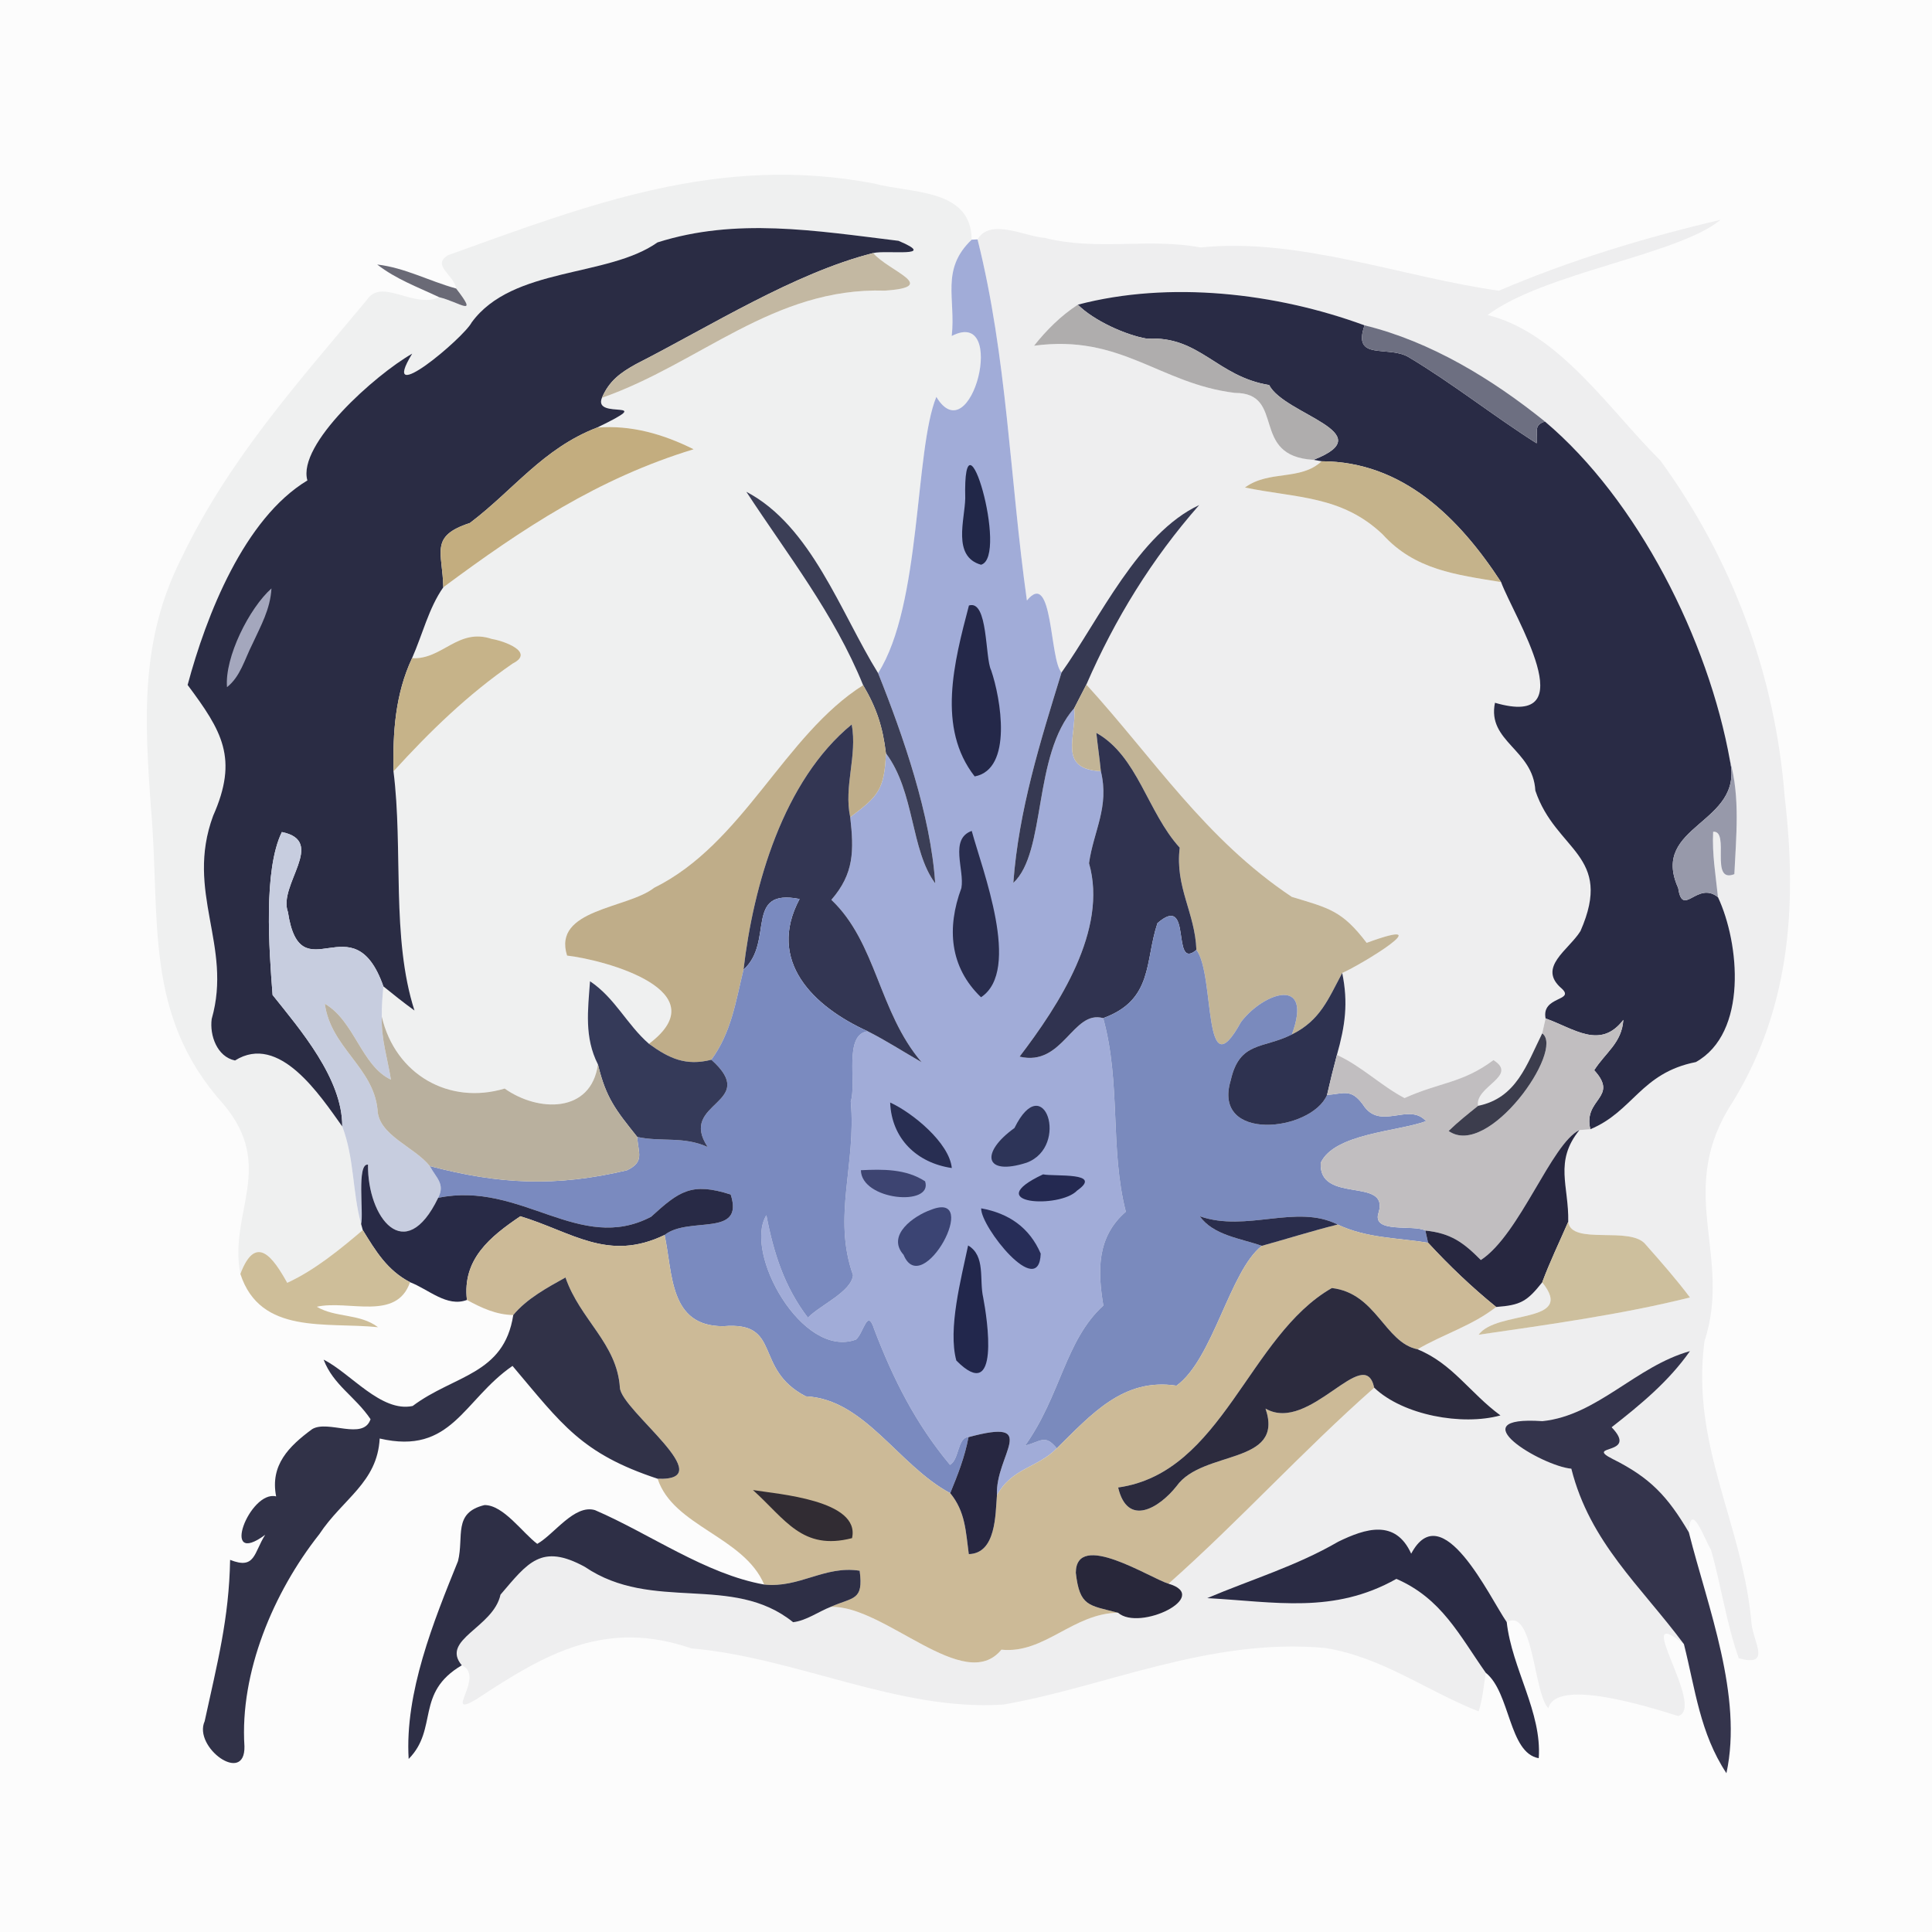 <?xml version="1.0" encoding="UTF-8" standalone="no"?>
<!DOCTYPE svg PUBLIC "-//W3C//DTD SVG 1.1//EN" "http://www.w3.org/Graphics/SVG/1.1/DTD/svg11.dtd">
<svg xmlns="http://www.w3.org/2000/svg" version="1.1" viewBox="0 0 256 256" width="256.0pt" height="256.0pt">
<path d="M 0.00 0.00 L 256.00 0.00 L 256.00 256.00 L 0.00 256.00 L 0.00 0.00 Z" fill="#fcfcfc" />
<path d="M 115.83 24.32 C 120.72 25.65 128.70 24.94 128.75 31.76 C 124.61 35.70 126.66 39.56 126.11 44.52 C 133.59 40.65 128.69 60.20 124.07 52.59 C 121.17 59.66 122.13 80.13 116.35 89.19 C 111.36 81.13 107.51 69.68 98.89 65.16 C 104.43 73.62 110.50 81.29 114.37 90.79 C 103.89 97.42 98.52 111.79 86.67 117.64 C 83.16 120.41 73.18 120.45 75.14 126.62 C 80.28 127.22 95.27 131.32 85.99 138.31 C 83.06 135.76 81.51 132.25 78.18 130.02 C 77.90 133.88 77.41 137.45 79.23 141.04 C 78.32 147.55 71.30 147.38 66.87 144.24 C 59.50 146.45 52.38 142.38 50.59 134.72 C 50.57 133.37 50.68 132.04 50.80 130.70 C 52.15 131.80 53.51 132.88 54.92 133.90 C 51.82 124.25 53.44 112.50 52.14 102.21 C 56.95 96.92 62.03 91.99 67.94 87.92 C 70.97 86.39 66.65 84.89 65.19 84.67 C 60.67 83.14 58.62 87.44 54.60 87.21 C 55.98 84.10 56.81 80.57 58.74 77.82 C 69.22 70.04 79.25 63.39 91.91 59.53 C 87.89 57.52 83.63 56.29 79.11 56.66 C 87.50 52.61 78.51 55.74 79.76 52.71 C 92.75 48.17 102.49 38.05 117.24 38.51 C 124.61 38.02 117.80 35.97 115.70 33.53 C 117.47 33.10 124.43 34.18 119.06 31.91 C 107.94 30.55 97.52 28.82 87.12 32.12 C 80.50 36.80 67.92 35.31 62.50 42.72 C 61.43 44.79 50.05 54.35 54.62 46.86 C 49.69 49.68 39.36 58.89 40.73 63.66 C 32.35 68.71 27.33 81.54 24.86 90.76 C 29.40 96.86 31.63 100.47 28.24 108.10 C 24.50 118.24 30.84 125.27 28.05 135.02 C 27.76 137.19 28.76 140.03 31.14 140.52 C 37.00 136.85 42.40 145.14 45.35 149.26 C 46.97 153.52 46.67 157.91 47.85 162.19 L 48.07 162.99 C 45.03 165.57 41.71 168.30 38.06 169.98 C 36.26 166.76 33.93 163.30 31.85 168.80 C 30.27 160.73 36.56 154.63 29.65 146.36 C 18.93 134.48 21.30 121.79 20.00 107.00 C 19.16 95.37 18.55 84.83 24.02 74.00 C 30.28 60.94 39.23 50.99 48.58 39.78 C 50.56 36.71 54.80 40.96 58.19 39.38 C 60.95 40.06 63.48 42.16 60.44 38.23 C 60.18 36.43 57.14 35.16 59.36 33.82 C 78.15 27.05 95.38 20.40 115.83 24.32 Z" fill="#eff0f0" />
<path d="M 227.97 29.13 C 222.46 33.75 204.62 36.12 197.12 41.74 C 206.61 44.09 213.26 54.34 219.99 61.00 C 229.53 74.08 235.25 89.46 236.48 105.61 C 238.21 120.27 237.16 134.33 228.98 146.99 C 222.30 158.33 229.49 166.55 225.85 177.73 C 224.02 191.58 230.95 201.91 232.09 215.17 C 232.34 217.60 234.77 220.94 230.39 219.72 C 228.73 215.03 228.07 210.09 226.71 205.35 C 225.96 204.18 223.99 198.58 223.78 203.04 C 220.97 198.28 218.68 195.81 213.68 193.32 C 209.81 191.36 217.20 192.91 213.55 189.12 C 217.40 186.10 221.09 183.07 223.93 179.03 C 216.75 181.04 211.64 187.57 204.38 188.31 C 193.09 187.54 204.29 194.26 208.21 194.61 C 210.67 204.39 217.38 210.13 223.13 217.86 C 215.87 212.04 226.16 226.33 222.36 227.38 C 218.20 226.08 206.19 222.32 205.17 226.35 C 203.20 224.41 203.21 212.94 199.65 214.94 C 197.35 211.60 191.10 198.15 186.99 205.87 C 184.91 201.27 180.95 202.51 177.31 204.29 C 171.79 207.50 165.79 209.29 159.96 211.76 C 168.97 212.25 176.70 213.90 185.03 209.21 C 191.01 211.81 193.34 216.63 196.87 221.65 C 196.61 223.35 196.45 225.13 195.93 226.77 C 188.96 224.02 183.28 219.64 175.64 218.37 C 160.22 216.95 146.33 223.57 132.96 225.86 C 119.11 226.79 105.59 219.64 91.61 218.42 C 80.29 214.53 72.35 219.05 63.18 225.13 C 58.56 227.86 64.40 222.10 61.19 220.66 C 58.33 217.24 65.37 215.69 66.32 211.30 C 69.94 207.07 71.72 204.46 77.50 207.62 C 86.48 213.71 97.03 208.45 105.09 214.95 C 106.83 214.75 108.45 213.55 110.07 212.92 C 117.17 212.65 127.79 224.60 132.69 218.59 C 138.39 219.18 142.18 213.76 148.15 213.70 C 151.00 216.19 160.58 211.55 154.84 209.85 C 164.38 201.38 172.53 192.31 182.09 183.88 C 185.92 187.53 193.74 188.95 198.82 187.55 C 194.77 184.58 192.48 180.69 187.83 178.79 C 191.29 176.76 195.06 175.68 198.25 173.18 C 201.51 172.94 202.34 172.44 204.35 169.92 C 208.87 175.49 198.34 173.55 195.92 176.86 C 205.02 175.54 215.05 174.15 223.93 171.92 C 222.11 169.50 220.09 167.20 218.08 164.93 C 216.12 162.36 208.18 165.09 207.80 161.89 C 207.90 157.14 205.90 153.93 209.28 149.74 L 210.73 149.63 C 216.42 147.26 217.41 142.18 224.71 140.73 C 231.61 136.87 230.51 125.00 227.64 118.88 C 227.34 115.97 226.85 113.16 227.00 110.21 C 229.29 110.01 226.48 117.13 229.81 115.83 C 230.04 110.95 230.60 105.58 229.24 100.84 C 226.38 84.78 216.98 66.20 204.72 55.86 C 197.76 50.25 189.57 45.24 180.81 43.11 C 169.08 38.80 154.97 37.18 142.82 40.37 C 140.60 41.81 138.66 43.74 137.02 45.81 C 148.60 44.25 153.60 50.83 163.62 52.06 C 170.49 52.06 165.51 60.45 174.04 60.93 L 175.12 61.12 C 172.31 63.75 168.18 62.24 164.96 64.60 C 171.79 66.01 177.77 65.65 183.20 70.80 C 187.47 75.53 192.96 76.15 198.90 77.13 C 200.59 81.69 210.15 96.64 198.09 93.12 C 197.02 98.28 203.15 99.29 203.44 104.76 C 206.15 112.81 213.87 113.24 209.42 123.37 C 207.87 125.89 203.61 128.19 206.96 131.01 C 208.71 132.66 204.21 131.99 204.80 134.95 C 204.65 135.61 204.50 136.27 204.35 136.93 C 202.29 141.07 200.95 145.49 195.85 146.53 C 195.39 143.96 201.26 142.58 197.89 140.47 C 193.76 143.55 190.80 143.38 186.11 145.50 C 182.97 143.85 180.43 141.28 177.15 139.78 C 178.24 135.92 178.67 132.90 177.85 128.92 C 180.22 127.92 191.27 121.20 181.09 124.93 C 177.83 120.66 176.16 120.35 171.17 118.84 C 159.66 111.15 152.93 100.56 143.95 90.71 C 147.75 81.98 152.61 74.08 158.90 66.92 C 150.83 70.70 145.66 82.07 140.66 89.11 C 139.05 87.43 139.55 75.29 136.07 79.57 C 133.81 63.48 133.45 47.32 129.53 31.72 C 131.21 28.85 135.84 31.35 138.38 31.51 C 145.41 33.29 152.15 31.49 159.08 32.79 C 172.09 31.44 185.81 36.73 198.61 38.52 C 208.16 34.44 217.87 31.51 227.97 29.13 Z" fill="#eeeeef" />
<path d="M 119.06 31.91 C 124.43 34.18 117.47 33.10 115.70 33.53 C 105.20 36.20 94.17 43.20 84.28 48.24 C 82.22 49.38 80.71 50.47 79.76 52.71 C 78.51 55.74 87.50 52.61 79.11 56.66 C 71.95 59.42 68.06 64.92 62.26 69.30 C 56.88 71.06 58.64 73.11 58.74 77.82 C 56.81 80.57 55.98 84.10 54.60 87.21 C 52.36 92.01 52.05 97.00 52.14 102.21 C 53.44 112.50 51.82 124.25 54.92 133.90 C 53.51 132.88 52.15 131.80 50.80 130.70 C 46.78 119.25 39.82 131.89 38.15 120.84 C 36.81 117.26 43.33 111.46 37.35 110.25 C 34.89 115.27 35.65 125.78 36.12 131.84 C 39.74 136.38 45.39 142.92 45.35 149.26 C 42.40 145.14 37.00 136.85 31.14 140.52 C 28.76 140.03 27.76 137.19 28.05 135.02 C 30.84 125.27 24.50 118.24 28.24 108.10 C 31.63 100.47 29.40 96.86 24.86 90.76 C 27.33 81.54 32.35 68.71 40.73 63.66 C 39.36 58.89 49.69 49.68 54.62 46.86 C 50.05 54.35 61.43 44.79 62.50 42.72 C 67.92 35.31 80.50 36.80 87.12 32.12 C 97.52 28.82 107.94 30.55 119.06 31.91 Z" fill="#2a2c44" />
<path d="M 128.75 31.76 L 129.53 31.72 C 133.45 47.32 133.81 63.48 136.07 79.57 C 139.55 75.29 139.05 87.43 140.66 89.11 C 137.83 98.31 134.99 107.32 134.27 116.99 C 138.69 112.89 136.80 100.10 142.35 93.82 C 142.65 97.72 140.12 101.89 145.87 102.19 C 147.02 106.96 144.91 110.07 144.30 114.38 C 146.84 123.21 140.29 133.20 135.10 140.01 C 140.87 141.39 142.13 133.76 146.18 134.91 C 148.56 143.52 147.04 152.20 149.18 160.56 C 145.33 163.89 145.43 168.35 146.20 172.99 C 141.13 177.62 140.57 184.89 135.84 191.54 C 137.86 191.06 138.45 189.95 140.03 191.91 C 137.46 194.53 134.10 194.47 132.10 198.14 C 131.85 192.80 137.99 187.82 128.33 190.43 C 126.86 190.44 127.12 193.41 125.88 194.10 C 121.31 188.61 118.38 182.79 115.84 176.15 C 114.93 173.23 114.46 176.62 113.42 177.50 C 106.31 180.11 98.47 165.96 101.55 161.02 C 102.51 166.02 103.93 170.50 107.05 174.60 C 108.63 172.95 112.81 171.18 113.03 168.96 C 110.27 161.20 113.49 154.31 112.73 145.94 C 113.54 143.55 111.75 137.05 114.98 136.65 C 117.43 137.89 119.73 139.38 122.12 140.75 C 116.41 134.06 116.16 124.92 110.16 119.23 C 113.18 115.75 113.16 112.71 112.66 108.28 C 116.36 105.50 117.19 104.66 117.39 99.81 C 121.24 104.95 120.64 112.64 123.92 117.05 C 123.33 108.07 119.70 97.55 116.35 89.19 C 122.13 80.13 121.17 59.66 124.07 52.59 C 128.69 60.20 133.59 40.65 126.11 44.52 C 126.66 39.56 124.61 35.70 128.75 31.76 Z" fill="#a1acd8" />
<path d="M 115.70 33.53 C 117.80 35.97 124.61 38.02 117.24 38.51 C 102.49 38.05 92.75 48.17 79.76 52.71 C 80.71 50.47 82.22 49.38 84.28 48.24 C 94.17 43.20 105.20 36.20 115.70 33.53 Z" fill="#c3b8a2" />
<path d="M 49.98 35.05 C 53.70 35.49 56.76 37.21 60.44 38.23 C 63.48 42.16 60.95 40.06 58.19 39.38 C 55.30 38.01 52.53 37.02 49.98 35.05 Z" fill="#6a6a76" />
<path d="M 180.81 43.11 C 179.14 47.90 183.94 45.71 186.65 47.32 C 192.48 50.80 197.87 55.10 203.61 58.74 C 203.85 57.42 203.07 56.32 204.72 55.86 C 216.98 66.20 226.38 84.78 229.24 100.84 C 231.10 109.26 218.56 109.24 222.37 117.67 C 222.97 121.69 224.87 116.67 227.64 118.88 C 230.51 125.00 231.61 136.87 224.71 140.73 C 217.41 142.18 216.42 147.26 210.73 149.63 C 209.73 145.55 214.59 145.47 211.24 141.81 C 212.74 139.45 214.90 138.19 215.10 135.14 C 212.05 139.12 208.59 136.30 204.80 134.95 C 204.21 131.99 208.71 132.66 206.96 131.01 C 203.61 128.19 207.87 125.89 209.42 123.37 C 213.87 113.24 206.15 112.81 203.44 104.76 C 203.15 99.29 197.02 98.28 198.09 93.12 C 210.15 96.64 200.59 81.69 198.90 77.13 C 193.38 68.68 185.91 61.14 175.12 61.12 L 174.04 60.93 C 183.27 57.34 170.18 54.95 168.17 51.02 C 161.21 49.89 158.98 44.46 152.00 44.88 C 149.12 44.40 144.89 42.45 142.82 40.37 C 154.97 37.18 169.08 38.80 180.81 43.11 Z" fill="#292b45" />
<path d="M 142.82 40.37 C 144.89 42.45 149.12 44.40 152.00 44.88 C 158.98 44.46 161.21 49.89 168.17 51.02 C 170.18 54.95 183.27 57.34 174.04 60.93 C 165.51 60.45 170.49 52.06 163.62 52.06 C 153.60 50.83 148.60 44.25 137.02 45.81 C 138.66 43.74 140.60 41.81 142.82 40.37 Z" fill="#afadad" />
<path d="M 180.81 43.11 C 189.57 45.24 197.76 50.25 204.72 55.86 C 203.07 56.32 203.85 57.42 203.61 58.74 C 197.87 55.10 192.48 50.80 186.65 47.32 C 183.94 45.71 179.14 47.90 180.81 43.11 Z" fill="#6d6f81" />
<path d="M 79.11 56.66 C 83.63 56.29 87.89 57.52 91.91 59.53 C 79.25 63.39 69.22 70.04 58.74 77.82 C 58.64 73.11 56.88 71.06 62.26 69.30 C 68.06 64.92 71.95 59.42 79.11 56.66 Z" fill="#c3ad7f" />
<path d="M 129.99 74.83 C 126.15 73.74 127.85 68.86 127.90 66.02 C 127.57 52.70 133.73 73.83 129.99 74.83 Z" fill="#212748" />
<path d="M 175.12 61.12 C 185.91 61.14 193.38 68.68 198.90 77.13 C 192.96 76.15 187.47 75.53 183.20 70.80 C 177.77 65.65 171.79 66.01 164.96 64.60 C 168.18 62.24 172.31 63.75 175.12 61.12 Z" fill="#c5b38b" />
<path d="M 98.89 65.16 C 107.51 69.68 111.36 81.13 116.35 89.19 C 119.70 97.55 123.33 108.07 123.92 117.05 C 120.64 112.64 121.24 104.95 117.39 99.81 C 116.97 96.32 116.15 93.80 114.37 90.79 C 110.50 81.29 104.43 73.62 98.89 65.16 Z" fill="#3b3e56" />
<path d="M 158.90 66.92 C 152.61 74.08 147.75 81.98 143.95 90.71 C 143.42 91.75 142.88 92.78 142.35 93.82 C 136.80 100.10 138.69 112.89 134.27 116.99 C 134.99 107.32 137.83 98.31 140.66 89.11 C 145.66 82.07 150.83 70.70 158.90 66.92 Z" fill="#363952" />
<path d="M 35.97 77.97 C 35.82 80.73 34.55 82.93 33.43 85.37 C 32.41 87.38 31.85 89.66 30.08 91.05 C 29.75 87.09 33.03 80.58 35.97 77.97 Z" fill="#a4a7bd" />
<path d="M 128.39 80.23 C 130.95 79.43 130.50 87.17 131.33 88.81 C 132.60 92.50 134.24 101.93 129.15 102.88 C 124.13 96.46 126.41 87.76 128.39 80.23 Z" fill="#242849" />
<path d="M 65.19 84.67 C 66.65 84.89 70.97 86.39 67.94 87.92 C 62.03 91.99 56.95 96.92 52.14 102.21 C 52.05 97.00 52.36 92.01 54.60 87.21 C 58.62 87.44 60.67 83.14 65.19 84.67 Z" fill="#c6b389" />
<path d="M 114.37 90.79 C 116.15 93.80 116.97 96.32 117.39 99.81 C 117.19 104.66 116.36 105.50 112.66 108.28 C 111.78 104.18 113.62 100.19 112.86 95.99 C 103.78 103.44 99.83 117.28 98.52 128.48 C 97.48 132.74 96.92 136.78 94.26 140.42 C 90.88 141.28 88.68 140.26 85.99 138.31 C 95.27 131.32 80.28 127.22 75.14 126.62 C 73.18 120.45 83.16 120.41 86.67 117.64 C 98.52 111.79 103.89 97.42 114.37 90.79 Z" fill="#bfad89" />
<path d="M 143.95 90.71 C 152.93 100.56 159.66 111.15 171.17 118.84 C 176.16 120.35 177.83 120.66 181.09 124.93 C 191.27 121.20 180.22 127.92 177.85 128.92 C 175.99 132.39 174.95 135.20 171.18 137.07 C 174.05 129.27 167.45 131.47 164.44 135.42 C 159.31 144.78 161.04 129.13 158.53 125.87 C 158.35 120.91 155.68 117.56 156.32 112.32 C 152.05 107.64 150.75 100.17 145.27 97.11 C 145.45 98.80 145.70 100.49 145.87 102.19 C 140.12 101.89 142.65 97.72 142.35 93.82 C 142.88 92.78 143.42 91.75 143.95 90.71 Z" fill="#c2b496" />
<path d="M 112.86 95.99 C 113.62 100.19 111.78 104.18 112.66 108.28 C 113.16 112.71 113.18 115.75 110.16 119.23 C 116.16 124.92 116.41 134.06 122.12 140.75 C 119.73 139.38 117.43 137.89 114.98 136.65 C 107.71 133.36 101.58 127.31 105.95 119.12 C 98.53 117.67 102.64 124.79 98.52 128.48 C 99.83 117.28 103.78 103.44 112.86 95.99 Z" fill="#333653" />
<path d="M 145.27 97.11 C 150.75 100.17 152.05 107.64 156.32 112.32 C 155.68 117.56 158.35 120.91 158.53 125.87 C 155.11 128.72 158.10 118.22 153.37 122.32 C 151.68 127.36 152.85 132.48 146.18 134.91 C 142.13 133.76 140.87 141.39 135.10 140.01 C 140.29 133.20 146.84 123.21 144.30 114.38 C 144.91 110.07 147.02 106.96 145.87 102.19 C 145.70 100.49 145.45 98.80 145.27 97.11 Z" fill="#303350" />
<path d="M 229.24 100.84 C 230.60 105.58 230.04 110.95 229.81 115.83 C 226.48 117.13 229.29 110.01 227.00 110.21 C 226.85 113.16 227.34 115.97 227.64 118.88 C 224.87 116.67 222.97 121.69 222.37 117.67 C 218.56 109.24 231.10 109.26 229.24 100.84 Z" fill="#9799aa" />
<path d="M 37.35 110.25 C 43.33 111.46 36.81 117.26 38.15 120.84 C 39.82 131.89 46.78 119.25 50.80 130.70 C 50.68 132.04 50.57 133.37 50.59 134.72 C 50.49 137.65 51.34 140.19 51.80 143.06 C 47.88 141.21 47.00 135.31 43.04 133.00 C 43.82 138.80 49.44 141.41 50.02 146.99 C 50.09 150.42 54.91 151.95 56.95 154.51 C 57.81 156.11 59.01 156.86 58.06 158.72 C 53.66 167.83 48.68 161.33 48.76 154.32 C 47.24 154.10 48.20 160.78 47.85 162.19 C 46.67 157.91 46.97 153.52 45.35 149.26 C 45.39 142.92 39.74 136.38 36.12 131.84 C 35.65 125.78 34.89 115.27 37.35 110.25 Z" fill="#c7cddf" />
<path d="M 128.76 110.10 C 130.14 115.23 135.39 128.57 129.99 132.14 C 125.83 128.15 125.43 122.95 127.39 117.67 C 127.83 115.27 125.77 111.17 128.76 110.10 Z" fill="#292d4e" />
<path d="M 105.95 119.12 C 101.58 127.31 107.71 133.36 114.98 136.65 C 111.75 137.05 113.54 143.55 112.73 145.94 C 113.49 154.31 110.27 161.20 113.03 168.96 C 112.81 171.18 108.63 172.95 107.05 174.60 C 103.93 170.50 102.51 166.02 101.55 161.02 C 98.47 165.96 106.31 180.11 113.42 177.50 C 114.46 176.62 114.93 173.23 115.84 176.15 C 118.38 182.79 121.31 188.61 125.88 194.10 C 127.12 193.41 126.86 190.44 128.33 190.43 C 127.85 193.03 126.91 195.42 125.91 197.85 C 119.02 194.18 114.59 185.39 106.77 185.02 C 99.74 181.39 103.75 175.06 95.83 175.73 C 88.65 175.76 89.16 168.74 88.06 163.64 C 91.31 161.09 98.67 164.03 96.82 158.28 C 91.65 156.63 90.03 157.80 86.27 161.23 C 76.75 166.20 69.09 156.44 58.06 158.72 C 59.01 156.86 57.81 156.11 56.95 154.51 C 66.17 156.94 73.64 157.30 83.07 155.07 C 85.46 153.93 84.55 152.80 84.44 150.65 C 87.66 151.35 90.56 150.52 93.78 151.99 C 89.75 145.96 100.79 146.28 94.26 140.42 C 96.92 136.78 97.48 132.74 98.52 128.48 C 102.64 124.79 98.53 117.67 105.95 119.12 Z" fill="#7a8abf" />
<path d="M 158.53 125.87 C 161.04 129.13 159.31 144.78 164.44 135.42 C 167.45 131.47 174.05 129.27 171.18 137.07 C 167.39 139.00 164.25 137.93 163.08 143.14 C 160.56 151.40 173.74 149.97 175.84 145.09 C 178.10 144.91 179.01 144.22 180.58 146.34 C 182.86 149.95 186.65 145.98 188.96 148.56 C 185.23 149.94 176.79 150.18 175.00 154.09 C 174.72 159.58 184.09 155.91 182.68 160.64 C 181.66 163.53 187.30 162.20 188.87 163.06 L 189.23 164.67 C 185.08 163.99 181.14 164.09 177.25 162.26 C 171.77 159.49 165.17 163.33 158.98 161.16 C 160.76 163.69 164.41 164.10 167.20 165.08 C 162.96 168.36 160.75 180.10 155.89 183.61 C 148.84 182.53 144.61 187.43 140.03 191.91 C 138.45 189.95 137.86 191.06 135.84 191.54 C 140.57 184.89 141.13 177.62 146.20 172.99 C 145.43 168.35 145.33 163.89 149.18 160.56 C 147.04 152.20 148.56 143.52 146.18 134.91 C 152.85 132.48 151.68 127.36 153.37 122.32 C 158.10 118.22 155.11 128.72 158.53 125.87 Z" fill="#7a8abd" />
<path d="M 177.85 128.92 C 178.67 132.90 178.24 135.92 177.15 139.78 C 176.68 141.54 176.24 143.31 175.84 145.09 C 173.74 149.97 160.56 151.40 163.08 143.14 C 164.25 137.93 167.39 139.00 171.18 137.07 C 174.95 135.20 175.99 132.39 177.85 128.92 Z" fill="#2e3250" />
<path d="M 78.18 130.02 C 81.51 132.25 83.06 135.76 85.99 138.31 C 88.68 140.26 90.88 141.28 94.26 140.42 C 100.79 146.28 89.75 145.96 93.78 151.99 C 90.56 150.52 87.66 151.35 84.44 150.65 C 81.63 147.12 80.31 145.55 79.23 141.04 C 77.41 137.45 77.90 133.88 78.18 130.02 Z" fill="#353a59" />
<path d="M 43.04 133.00 C 47.00 135.31 47.88 141.21 51.80 143.06 C 51.34 140.19 50.49 137.65 50.59 134.72 C 52.38 142.38 59.50 146.45 66.87 144.24 C 71.30 147.38 78.32 147.55 79.23 141.04 C 80.31 145.55 81.63 147.12 84.44 150.65 C 84.55 152.80 85.46 153.93 83.07 155.07 C 73.64 157.30 66.17 156.94 56.95 154.51 C 54.91 151.95 50.09 150.42 50.02 146.99 C 49.44 141.41 43.82 138.80 43.04 133.00 Z" fill="#b9b09e" />
<path d="M 204.80 134.95 C 208.59 136.30 212.05 139.12 215.10 135.14 C 214.90 138.19 212.74 139.45 211.24 141.81 C 214.59 145.47 209.73 145.55 210.73 149.63 L 209.28 149.74 C 205.57 151.53 201.38 163.59 196.22 166.96 C 193.92 164.64 192.24 163.40 188.87 163.06 C 187.30 162.20 181.66 163.53 182.68 160.64 C 184.09 155.91 174.72 159.58 175.00 154.09 C 176.79 150.18 185.23 149.94 188.96 148.56 C 186.65 145.98 182.86 149.95 180.58 146.34 C 179.01 144.22 178.10 144.91 175.84 145.09 C 176.24 143.31 176.68 141.54 177.15 139.78 C 180.43 141.28 182.97 143.85 186.11 145.50 C 190.80 143.38 193.76 143.55 197.89 140.47 C 201.26 142.58 195.39 143.96 195.85 146.53 C 194.51 147.61 193.18 148.66 191.95 149.86 C 197.20 153.59 207.40 139.08 204.35 136.93 C 204.50 136.27 204.65 135.61 204.80 134.95 Z" fill="#c1bec0" />
<path d="M 204.35 136.93 C 207.40 139.08 197.20 153.59 191.95 149.86 C 193.18 148.66 194.51 147.61 195.85 146.53 C 200.95 145.49 202.29 141.07 204.35 136.93 Z" fill="#3c3d4d" />
<path d="M 117.95 146.09 C 120.89 147.43 125.79 151.42 126.12 154.77 C 121.48 154.09 118.14 150.88 117.95 146.09 Z" fill="#282e52" />
<path d="M 136.04 154.06 C 130.39 155.88 129.89 152.72 134.42 149.47 C 138.32 141.53 141.78 151.92 136.04 154.06 Z" fill="#2d3458" />
<path d="M 209.28 149.74 C 205.90 153.93 207.90 157.14 207.80 161.89 C 206.64 164.56 205.37 167.18 204.35 169.92 C 202.34 172.44 201.51 172.94 198.25 173.18 C 195.02 170.56 192.04 167.72 189.23 164.67 L 188.87 163.06 C 192.24 163.40 193.92 164.64 196.22 166.96 C 201.38 163.59 205.57 151.53 209.28 149.74 Z" fill="#272740" />
<path d="M 48.76 154.32 C 48.68 161.33 53.66 167.83 58.06 158.72 C 69.09 156.44 76.75 166.20 86.27 161.23 C 90.03 157.80 91.65 156.63 96.82 158.28 C 98.67 164.03 91.31 161.09 88.06 163.64 C 80.56 167.25 75.85 163.26 68.95 161.16 C 64.94 163.87 61.24 166.86 61.87 172.25 C 59.22 173.25 56.79 170.84 54.33 169.90 C 51.30 168.31 49.79 165.79 48.07 162.99 L 47.85 162.19 C 48.20 160.78 47.24 154.10 48.76 154.32 Z" fill="#282a46" />
<path d="M 114.07 155.06 C 116.99 154.92 120.04 154.87 122.58 156.53 C 123.68 159.90 114.16 159.09 114.07 155.06 Z" fill="#3d4471" />
<path d="M 138.21 155.61 C 139.75 155.92 146.24 155.28 142.73 157.75 C 140.44 160.18 129.76 159.58 138.21 155.61 Z" fill="#242951" />
<path d="M 123.32 160.32 C 130.17 157.56 122.21 172.30 119.73 166.27 C 117.41 163.67 121.11 161.10 123.32 160.32 Z" fill="#3b4473" />
<path d="M 130.01 160.11 C 133.66 160.77 136.40 162.64 137.90 166.11 C 137.68 172.30 129.92 162.54 130.01 160.11 Z" fill="#272d58" />
<path d="M 68.95 161.16 C 75.85 163.26 80.56 167.25 88.06 163.64 C 89.16 168.74 88.65 175.76 95.83 175.73 C 103.75 175.06 99.74 181.39 106.77 185.02 C 114.59 185.39 119.02 194.18 125.91 197.85 C 127.93 200.32 127.96 202.91 128.37 205.93 C 131.99 205.84 131.89 200.69 132.10 198.14 C 134.10 194.47 137.46 194.53 140.03 191.91 C 144.61 187.43 148.84 182.53 155.89 183.61 C 160.75 180.10 162.96 168.36 167.20 165.08 C 170.55 164.15 173.87 163.10 177.25 162.26 C 181.14 164.09 185.08 163.99 189.23 164.67 C 192.04 167.72 195.02 170.56 198.25 173.18 C 195.06 175.68 191.29 176.76 187.83 178.79 C 183.45 177.88 182.39 171.36 176.48 170.67 C 165.41 176.99 162.02 195.15 148.16 197.10 C 149.40 202.39 153.60 199.83 155.91 196.91 C 159.35 192.08 170.25 194.16 167.69 186.65 C 173.54 190.01 180.80 177.88 182.09 183.88 C 172.53 192.31 164.38 201.38 154.84 209.85 C 152.39 209.11 142.59 202.74 142.55 208.40 C 143.06 212.88 144.25 212.68 148.15 213.70 C 142.18 213.76 138.39 219.18 132.69 218.59 C 127.79 224.60 117.17 212.65 110.07 212.92 C 113.09 211.58 114.44 212.14 113.91 208.13 C 109.28 207.40 105.93 210.46 101.26 209.96 C 98.56 203.59 89.20 202.25 87.14 195.94 C 95.69 196.28 82.34 186.92 82.14 183.88 C 81.76 177.99 76.86 174.88 74.93 169.27 C 72.51 170.62 69.78 172.09 68.01 174.25 C 65.75 174.21 63.81 173.31 61.87 172.25 C 61.24 166.86 64.94 163.87 68.95 161.16 Z" fill="#ccba97" />
<path d="M 158.98 161.16 C 165.17 163.33 171.77 159.49 177.25 162.26 C 173.87 163.10 170.55 164.15 167.20 165.08 C 164.41 164.10 160.76 163.69 158.98 161.16 Z" fill="#2a2d4c" />
<path d="M 207.80 161.89 C 208.18 165.09 216.12 162.36 218.08 164.93 C 220.09 167.20 222.11 169.50 223.93 171.92 C 215.05 174.15 205.02 175.54 195.92 176.86 C 198.34 173.55 208.87 175.49 204.35 169.92 C 205.37 167.18 206.64 164.56 207.80 161.89 Z" fill="#cdbf9d" />
<path d="M 48.07 162.99 C 49.79 165.79 51.30 168.31 54.33 169.90 C 52.54 175.10 46.17 172.21 41.98 173.15 C 44.43 174.63 47.64 174.01 50.09 175.86 C 43.19 175.15 34.49 176.92 31.85 168.80 C 33.93 163.30 36.26 166.76 38.06 169.98 C 41.71 168.30 45.03 165.57 48.07 162.99 Z" fill="#cebe99" />
<path d="M 128.28 165.03 C 130.63 166.42 129.73 169.56 130.28 171.94 C 130.82 174.75 132.56 186.17 126.72 180.28 C 125.58 176.10 127.36 169.42 128.28 165.03 Z" fill="#22274c" />
<path d="M 74.93 169.27 C 76.86 174.88 81.76 177.99 82.14 183.88 C 82.34 186.92 95.69 196.28 87.14 195.94 C 77.03 192.60 74.46 188.74 67.91 180.99 C 61.37 185.50 59.88 192.84 50.31 190.61 C 50.00 196.46 45.42 198.58 42.31 203.29 C 36.23 210.98 31.76 221.60 32.39 231.40 C 32.50 236.57 25.56 231.52 27.12 228.07 C 28.78 220.42 30.35 214.50 30.49 206.69 C 33.85 208.03 33.62 205.74 35.14 203.37 C 29.06 207.86 33.08 197.40 36.59 198.28 C 35.77 194.13 38.28 191.64 41.36 189.37 C 43.48 188.09 48.13 190.93 49.10 188.05 C 47.04 185.00 44.19 183.56 42.88 180.16 C 46.44 181.93 50.50 187.19 54.68 186.30 C 60.16 182.18 66.78 182.19 68.01 174.25 C 69.78 172.09 72.51 170.62 74.93 169.27 Z" fill="#313248" />
<path d="M 176.48 170.67 C 182.39 171.36 183.45 177.88 187.83 178.79 C 192.48 180.69 194.77 184.58 198.82 187.55 C 193.74 188.95 185.92 187.53 182.09 183.88 C 180.80 177.88 173.54 190.01 167.69 186.65 C 170.25 194.16 159.35 192.08 155.91 196.91 C 153.60 199.83 149.40 202.39 148.16 197.10 C 162.02 195.15 165.41 176.99 176.48 170.67 Z" fill="#2c2b3e" />
<path d="M 223.93 179.03 C 221.09 183.07 217.40 186.10 213.55 189.12 C 217.20 192.91 209.81 191.36 213.68 193.32 C 218.68 195.81 220.97 198.28 223.78 203.04 C 226.29 212.99 230.97 224.71 228.76 234.96 C 225.25 229.65 224.64 223.85 223.13 217.86 C 217.38 210.13 210.67 204.39 208.21 194.61 C 204.29 194.26 193.09 187.54 204.38 188.31 C 211.64 187.57 216.75 181.04 223.93 179.03 Z" fill="#34344c" />
<path d="M 132.10 198.14 C 131.89 200.69 131.99 205.84 128.37 205.93 C 127.96 202.91 127.93 200.32 125.91 197.85 C 126.91 195.42 127.85 193.03 128.33 190.43 C 137.99 187.82 131.85 192.80 132.10 198.14 Z" fill="#272741" />
<path d="M 99.77 197.44 C 103.00 197.97 114.03 198.76 112.90 203.81 C 106.30 205.52 104.05 201.29 99.77 197.44 Z" fill="#312c33" />
<path d="M 64.20 199.43 C 66.71 199.41 69.24 203.12 71.19 204.57 C 73.43 203.31 76.11 199.29 78.84 200.10 C 86.05 203.20 93.51 208.59 101.26 209.96 C 105.93 210.46 109.28 207.40 113.91 208.13 C 114.44 212.14 113.09 211.58 110.07 212.92 C 108.45 213.55 106.83 214.75 105.09 214.95 C 97.03 208.45 86.48 213.71 77.50 207.62 C 71.72 204.46 69.94 207.07 66.32 211.30 C 65.37 215.69 58.33 217.24 61.19 220.66 C 54.97 224.32 58.12 229.04 54.15 233.07 C 53.62 224.30 57.45 214.85 60.69 206.85 C 61.50 203.59 59.99 200.45 64.20 199.43 Z" fill="#2e2f46" />
<path d="M 186.99 205.87 C 191.10 198.15 197.35 211.60 199.65 214.94 C 200.33 221.09 204.33 226.89 203.89 232.97 C 199.91 232.28 200.14 224.26 196.87 221.65 C 193.34 216.63 191.01 211.81 185.03 209.21 C 176.70 213.90 168.97 212.25 159.96 211.76 C 165.79 209.29 171.79 207.50 177.31 204.29 C 180.95 202.51 184.91 201.27 186.99 205.87 Z" fill="#2a2b44" />
<path d="M 154.84 209.85 C 160.58 211.55 151.00 216.19 148.15 213.70 C 144.25 212.68 143.06 212.88 142.55 208.40 C 142.59 202.74 152.39 209.11 154.84 209.85 Z" fill="#28273a" />
</svg>
